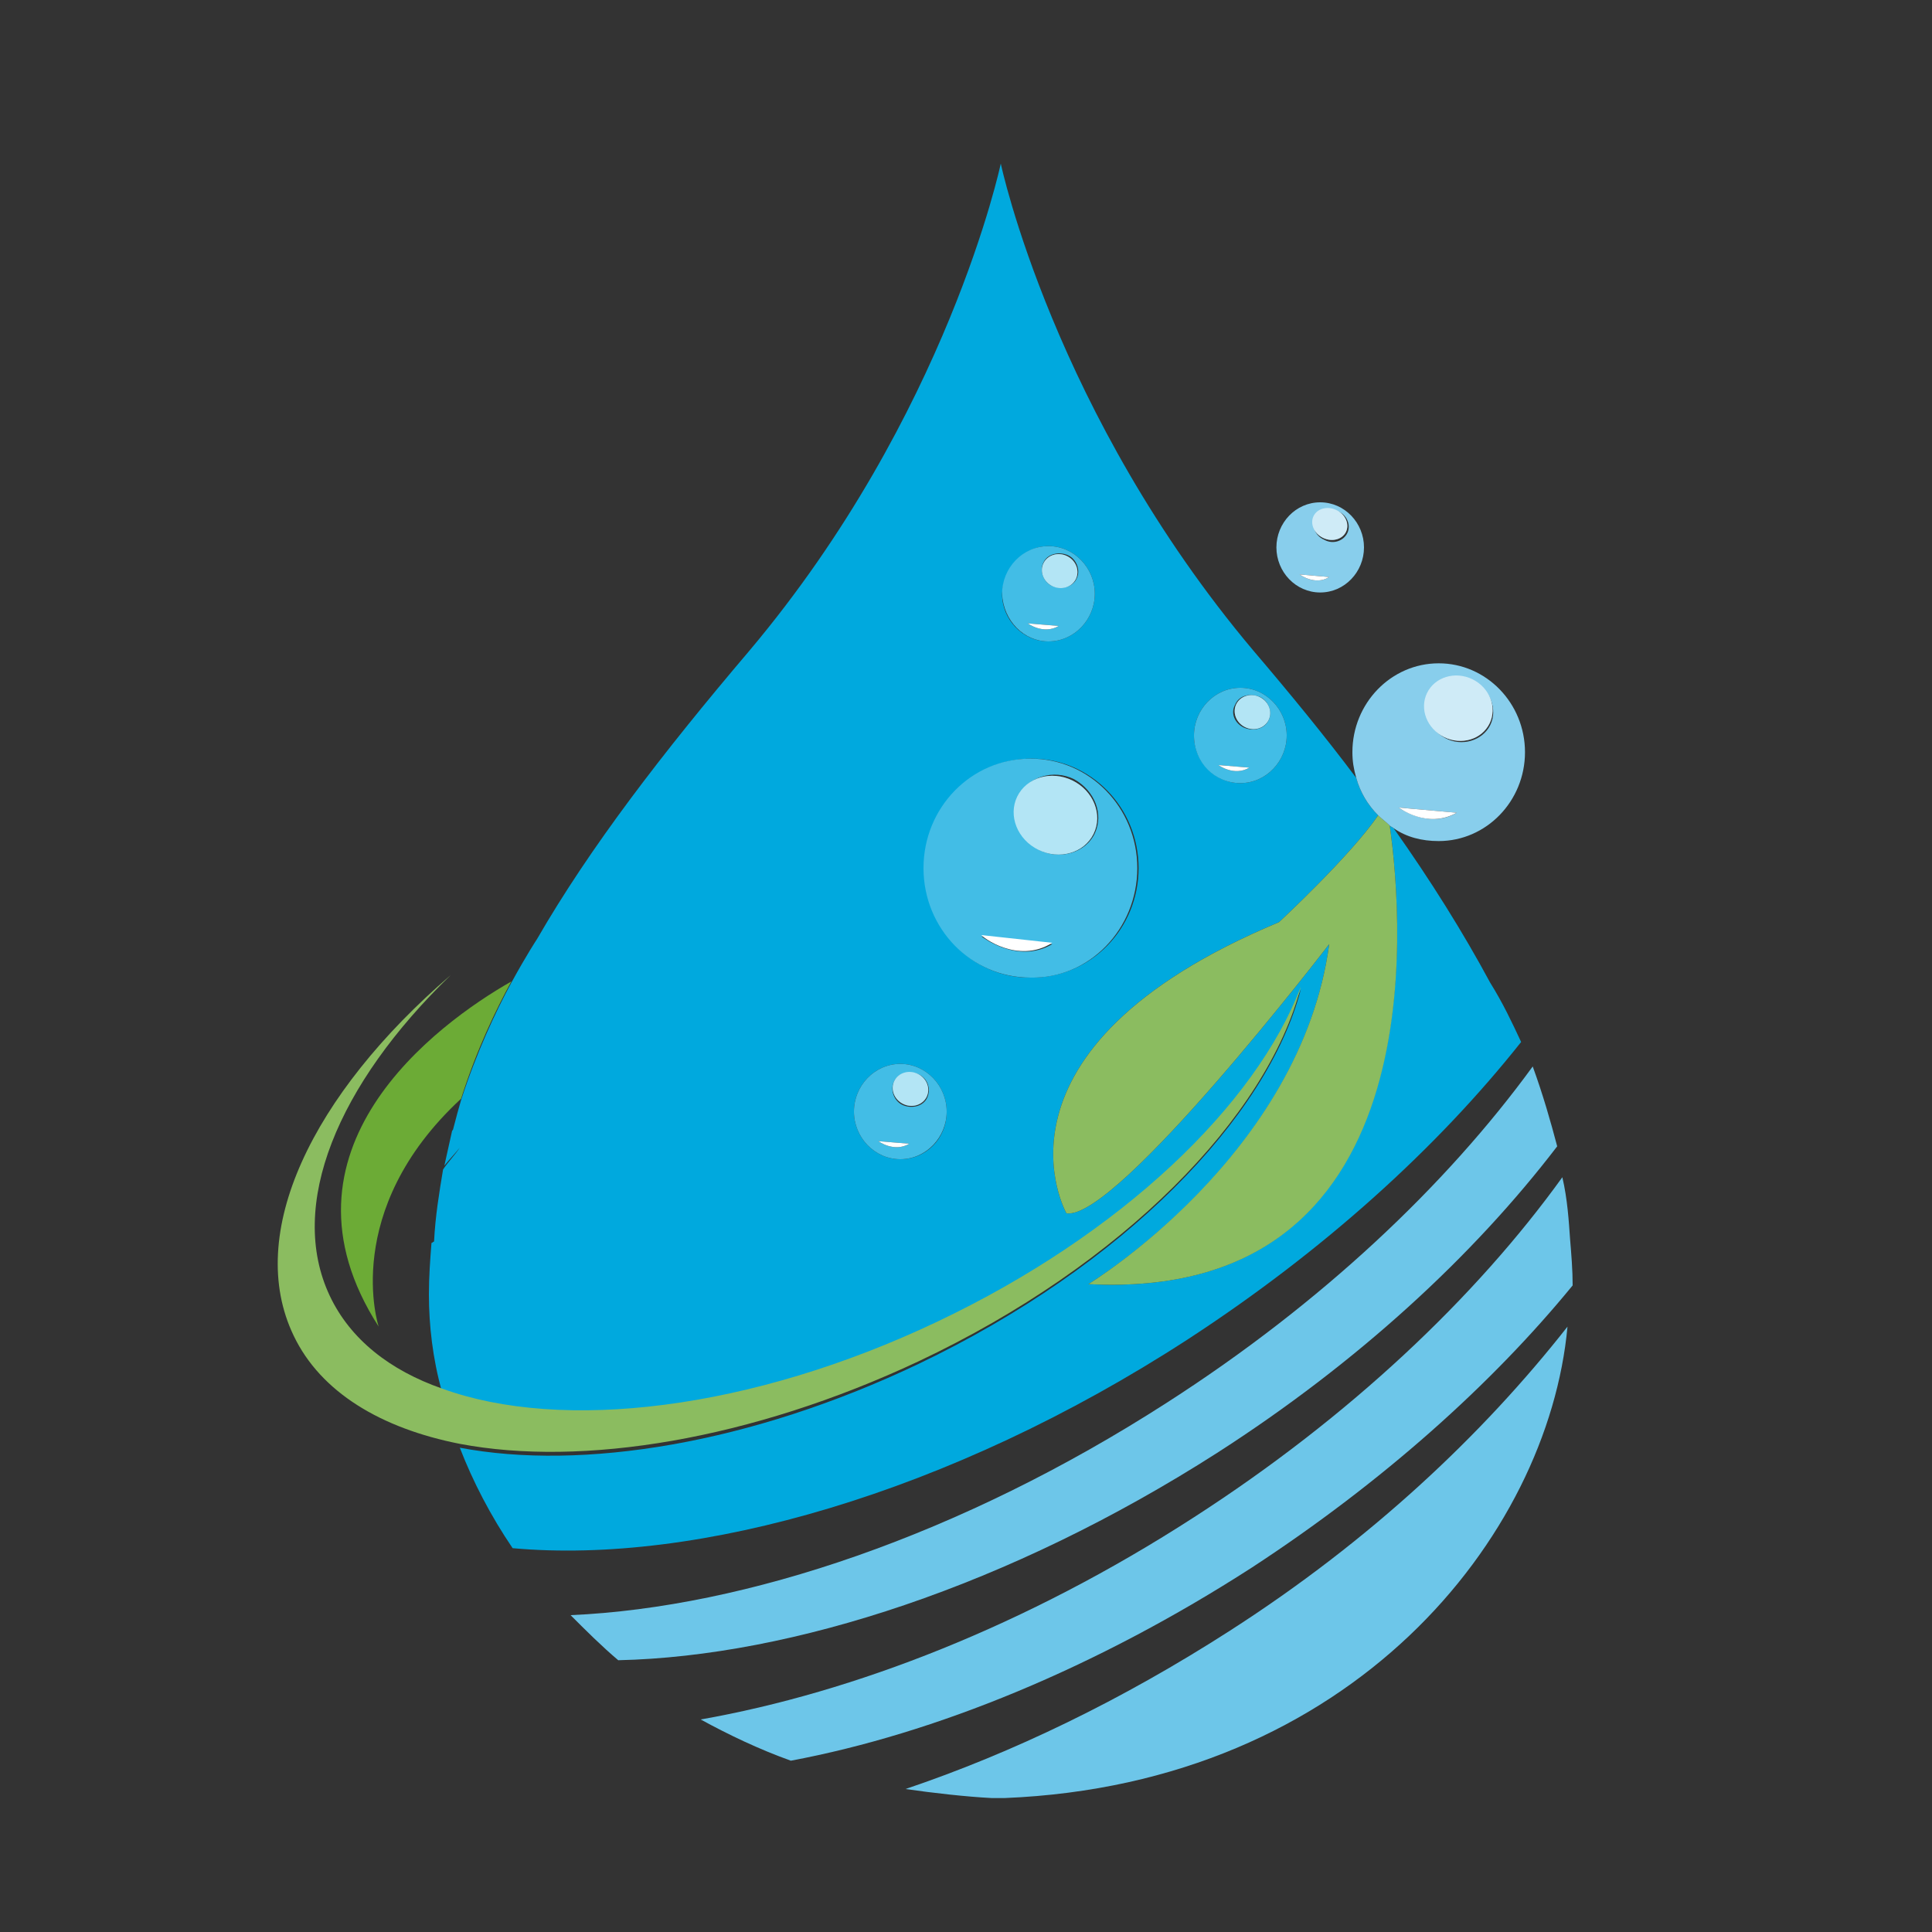 <?xml version="1.0" encoding="utf-8"?>
<!-- Generator: Adobe Illustrator 18.1.0, SVG Export Plug-In . SVG Version: 6.00 Build 0)  -->
<svg version="1.1" id="Layer_1" xmlns="http://www.w3.org/2000/svg" xmlns:xlink="http://www.w3.org/1999/xlink" x="0px" y="0px"
	 viewBox="0 0 150 150" enable-background="new 0 0 150 150" xml:space="preserve">
<rect x="0" y="0" width="150" height="150" fill="#333333" stroke="none"/>
<g>
	<path fill="#6CAB36" d="M29.4,103c0,0-3-9,6.4-17.7c1.2-3.8,2.7-6.9,3.9-9.1C33.9,79.5,20.6,89.3,29.4,103z"/>
	<path fill="#6DC6E9" d="M120.9,89c-0.5-1.9-1.1-4-1.9-6.2c-6.7,9.2-16.4,18.4-28.4,26.1c-16,10.3-32.7,15.9-46.3,16.5
		c1.2,1.2,2.4,2.4,3.7,3.5c13.5-0.3,30.4-5.8,46.5-16.1C105.4,105.8,114.4,97.5,120.9,89z"/>
	<path fill="#6DC6E9" d="M122.1,99.8c0-1.2-0.1-2.4-0.2-3.6c-0.1-1.4-0.2-3.1-0.6-4.8c-6.7,9.3-16.5,18.6-28.6,26.4
		c-13,8.4-26.4,13.6-38.3,15.7c2.2,1.2,4.5,2.3,7,3.2c11.2-2.1,23.7-7.2,35.8-15C107.3,115.1,115.8,107.5,122.1,99.8z"/>
	<path fill="#00A9DE" d="M92.2,104c10.6-6.9,19.4-14.9,25.9-23.1c-0.7-1.5-1.4-3-2.4-4.6c-2.1-3.9-4.6-7.9-7.5-12
		c-0.1-0.1-0.2-0.1-0.3-0.2c1.1,7.8,3.3,37-23.4,35.6c0,0,16.5-9.9,18.7-26.4c0,0-16.5,21.5-20.4,20.9c0,0-7.2-12.7,16.5-22.6
		c0,0,5.6-5.2,7.7-8.3c-0.8-0.8-1.4-1.8-1.7-2.9c-2.4-3.2-5.1-6.5-8-9.9C81.8,32.1,77.7,12.7,77.7,12.7s-4.1,19.5-19.5,37.8
		c-6.8,8-12.4,15.3-16.5,22.4l0,0c0,0-0.8,1.2-2,3.4c-1.2,2.2-2.7,5.4-3.9,9.1c-0.2,0.7-0.4,1.4-0.6,2.2c0,0.1-0.1,0.2-0.1,0.2l0,0
		c-0.2,0.9-0.4,1.8-0.6,2.7c0.4-0.5,0.8-0.9,1.2-1.4c-0.4,0.6-0.9,1.1-1.3,1.7c-0.3,1.8-0.6,3.6-0.7,5.6c-0.1,0-0.1,0.1-0.2,0.1
		c-0.1,1.3-0.2,2.6-0.2,4c0,2.4,0.3,5,1,7.5c9.3,3.3,24,1.7,38.5-5.2c14.2-6.8,24.6-16.8,28.2-26c-2.6,10-13.8,21.5-29.7,29.1
		c-13,6.2-26.1,8.3-35.6,6.5c1,2.6,2.4,5.3,4.1,7.8C54.1,121.5,73.7,116,92.2,104z M96.3,53.4c2,0,3.6,1.7,3.6,3.7
		c0,2-1.6,3.7-3.6,3.7c-2,0-3.6-1.7-3.6-3.7C92.7,55.1,94.3,53.4,96.3,53.4z M81.4,42.4c2,0,3.6,1.7,3.6,3.7c0,2-1.6,3.7-3.6,3.7
		c-2,0-3.6-1.7-3.6-3.7C77.9,44.1,79.5,42.4,81.4,42.4z M69.9,90c-2,0-3.6-1.7-3.6-3.7c0-2,1.6-3.7,3.6-3.7c2,0,3.6,1.7,3.6,3.7
		C73.5,88.4,71.9,90,69.9,90z M71.8,67.4c0-4.7,3.7-8.5,8.3-8.5c4.6,0,8.3,3.8,8.3,8.5c0,4.7-3.7,8.5-8.3,8.5
		C75.5,76,71.8,72.1,71.8,67.4z"/>
	<path fill="#6DC6E9" d="M95.5,126.6c-8.4,5.4-16.9,9.5-25.2,12.3c2.1,0.3,4.7,0.6,6.7,0.7v0c0,0,0.2,0,0.5,0c0.3,0,0.5,0,0.5,0v0
		c27-1.1,42.2-20.3,43.7-36.6C115.1,111.4,106.4,119.6,95.5,126.6z"/>
	<path fill="#8BBC60" d="M71.3,105.7c15.9-7.5,27.1-19,29.7-29.1c-3.5,9.2-13.9,19.2-28.2,26c-14.5,6.9-29.2,8.6-38.5,5.2
		c-4-1.4-7.1-3.8-8.7-7.2c-3.3-7,0.6-16.4,9.4-24.9c-10.8,9.3-16,20.1-12.2,28c2.1,4.4,6.8,7.2,12.9,8.4
		C45.2,113.9,58.3,111.8,71.3,105.7z"/>
	<path fill="#8BBC60" d="M107,63.3c-2.1,3.1-7.7,8.3-7.7,8.3c-23.7,9.9-16.5,22.6-16.5,22.6c3.9,0.6,20.4-20.9,20.4-20.9
		C101,89.7,84.5,99.7,84.5,99.7c26.8,1.4,24.5-27.8,23.4-35.6C107.6,63.8,107.3,63.6,107,63.3z"/>
	<path fill="#42BDE6" d="M88.3,67.4c0-4.7-3.7-8.5-8.3-8.5c-4.6,0-8.3,3.8-8.3,8.5c0,4.7,3.7,8.5,8.3,8.5
		C84.6,76,88.3,72.1,88.3,67.4z M76.2,72.7l5.5,0.6C79,74.9,76.2,72.7,76.2,72.7z M85,64.7c-0.7,1.5-2.7,2.1-4.3,1.3
		c-1.6-0.8-2.4-2.7-1.6-4.2c0.7-1.5,2.7-2.1,4.3-1.3C85,61.4,85.7,63.2,85,64.7z"/>
	<ellipse transform="matrix(0.437 -0.899 0.899 0.437 -10.798 109.345)" fill="#42BDE6" cx="82" cy="63.3" rx="3" ry="3.3"/>
	
		<ellipse transform="matrix(0.437 -0.899 0.899 0.437 -10.798 109.345)" opacity="0.6" fill="#FFFFFF" cx="82" cy="63.3" rx="3" ry="3.3"/>
	<path fill="#FFFFFF" d="M81.7,73.2l-5.5-0.6C76.2,72.7,79,74.9,81.7,73.2z"/>
	<path fill="#42BDE6" d="M96.3,60.8c2,0,3.6-1.7,3.6-3.7c0-2-1.6-3.7-3.6-3.7c-2,0-3.6,1.7-3.6,3.7C92.7,59.2,94.3,60.8,96.3,60.8z
		 M95.9,54.7c0.3-0.7,1.1-0.9,1.9-0.6c0.7,0.3,1,1.2,0.7,1.8c-0.3,0.7-1.2,0.9-1.9,0.6C95.9,56.2,95.5,55.4,95.9,54.7z M97,59.6
		c-1.2,0.7-2.4-0.2-2.4-0.2L97,59.6z"/>
	
		<ellipse transform="matrix(-0.437 0.899 -0.899 -0.437 189.385 -7.838)" fill="#42BDE6" cx="97.1" cy="55.3" rx="1.3" ry="1.4"/>
	
		<ellipse transform="matrix(-0.437 0.899 -0.899 -0.437 189.385 -7.838)" opacity="0.6" fill="#FFFFFF" cx="97.1" cy="55.3" rx="1.3" ry="1.4"/>
	<path fill="#FFFFFF" d="M97,59.6l-2.4-0.2C94.6,59.4,95.8,60.3,97,59.6z"/>
	<path fill="#42BDE6" d="M81.4,49.8c2,0,3.6-1.7,3.6-3.7c0-2-1.6-3.7-3.6-3.7c-2,0-3.6,1.7-3.6,3.7C77.9,48.2,79.5,49.8,81.4,49.8z
		 M81,43.7c0.3-0.7,1.2-0.9,1.9-0.6c0.7,0.3,1,1.2,0.7,1.8c-0.3,0.7-1.2,0.9-1.9,0.6C81,45.2,80.7,44.3,81,43.7z M82.2,48.6
		c-1.2,0.7-2.4-0.2-2.4-0.2L82.2,48.6z"/>
	
		<ellipse transform="matrix(-0.438 0.899 -0.899 -0.438 158.146 -10.244)" fill="#42BDE6" cx="82.3" cy="44.3" rx="1.3" ry="1.4"/>
	
		<ellipse transform="matrix(-0.438 0.899 -0.899 -0.438 158.146 -10.244)" opacity="0.6" fill="#FFFFFF" cx="82.3" cy="44.3" rx="1.3" ry="1.4"/>
	<path fill="#FFFFFF" d="M82.2,48.6l-2.4-0.2C79.8,48.4,81,49.3,82.2,48.6z"/>
	<path fill="#42BDE6" d="M69.9,82.6c-2,0-3.6,1.7-3.6,3.7c0,2,1.6,3.7,3.6,3.7c2,0,3.6-1.7,3.6-3.7C73.5,84.3,71.9,82.6,69.9,82.6z
		 M68.2,88.6l2.4,0.2C69.4,89.5,68.2,88.6,68.2,88.6z M72,85.2c-0.3,0.7-1.2,0.9-1.9,0.6c-0.7-0.3-1-1.2-0.7-1.8
		c0.3-0.7,1.2-0.9,1.9-0.6C72,83.7,72.3,84.5,72,85.2z"/>
	
		<ellipse transform="matrix(0.438 -0.899 0.899 0.438 -36.244 111.09)" fill="#42BDE6" cx="70.7" cy="84.5" rx="1.3" ry="1.4"/>
	
		<ellipse transform="matrix(0.438 -0.899 0.899 0.438 -36.244 111.09)" opacity="0.6" fill="#FFFFFF" cx="70.7" cy="84.5" rx="1.3" ry="1.4"/>
	<path fill="#FFFFFF" d="M70.6,88.8l-2.4-0.2C68.2,88.6,69.4,89.5,70.6,88.8z"/>
	<path fill="#88CEEC" d="M107.9,64.1c0.1,0.1,0.2,0.1,0.3,0.2c1,0.7,2.2,1,3.5,1c3.7,0,6.7-3.1,6.7-6.9c0-3.8-3-6.9-6.7-6.9
		c-3.7,0-6.7,3.1-6.7,6.9c0,0.7,0.1,1.3,0.3,2c0.3,1.1,0.9,2.1,1.7,2.9C107.3,63.6,107.6,63.8,107.9,64.1z M110.9,53.9
		c0.6-1.2,2.2-1.7,3.5-1c1.3,0.6,1.9,2.2,1.3,3.4c-0.6,1.2-2.2,1.7-3.5,1C110.9,56.6,110.3,55.1,110.9,53.9z M113.1,63.1
		c-2.2,1.3-4.5-0.4-4.5-0.4L113.1,63.1z"/>
	
		<ellipse transform="matrix(-0.438 0.899 -0.899 -0.438 212.384 -22.739)" fill="#88CEEC" cx="113.3" cy="55.1" rx="2.5" ry="2.7"/>
	
		<ellipse transform="matrix(-0.438 0.899 -0.899 -0.438 212.384 -22.739)" opacity="0.6" fill="#FFFFFF" cx="113.3" cy="55.1" rx="2.5" ry="2.7"/>
	<path fill="#FFFFFF" d="M113.1,63.1l-4.5-0.4C108.6,62.7,110.8,64.4,113.1,63.1z"/>
	<path fill="#88CEEC" d="M102.5,46c1.9,0,3.4-1.6,3.4-3.5c0-1.9-1.5-3.5-3.4-3.5c-1.9,0-3.4,1.6-3.4,3.5
		C99.1,44.4,100.6,46,102.5,46z M102.1,40.2c0.3-0.6,1.1-0.9,1.8-0.5c0.7,0.3,1,1.1,0.7,1.7c-0.3,0.6-1.1,0.9-1.8,0.5
		C102.1,41.6,101.8,40.8,102.1,40.2z M103.2,44.8c-1.1,0.7-2.3-0.2-2.3-0.2L103.2,44.8z"/>
	
		<ellipse transform="matrix(-0.438 0.899 -0.899 -0.438 185.167 -34.315)" fill="#88CEEC" cx="103.3" cy="40.8" rx="1.2" ry="1.4"/>
	
		<ellipse transform="matrix(-0.438 0.899 -0.899 -0.438 185.167 -34.315)" opacity="0.6" fill="#FFFFFF" cx="103.3" cy="40.8" rx="1.2" ry="1.4"/>
	<path fill="#FFFFFF" d="M103.2,44.8l-2.3-0.2C100.9,44.6,102.1,45.5,103.2,44.8z"/>
</g>
</svg>
